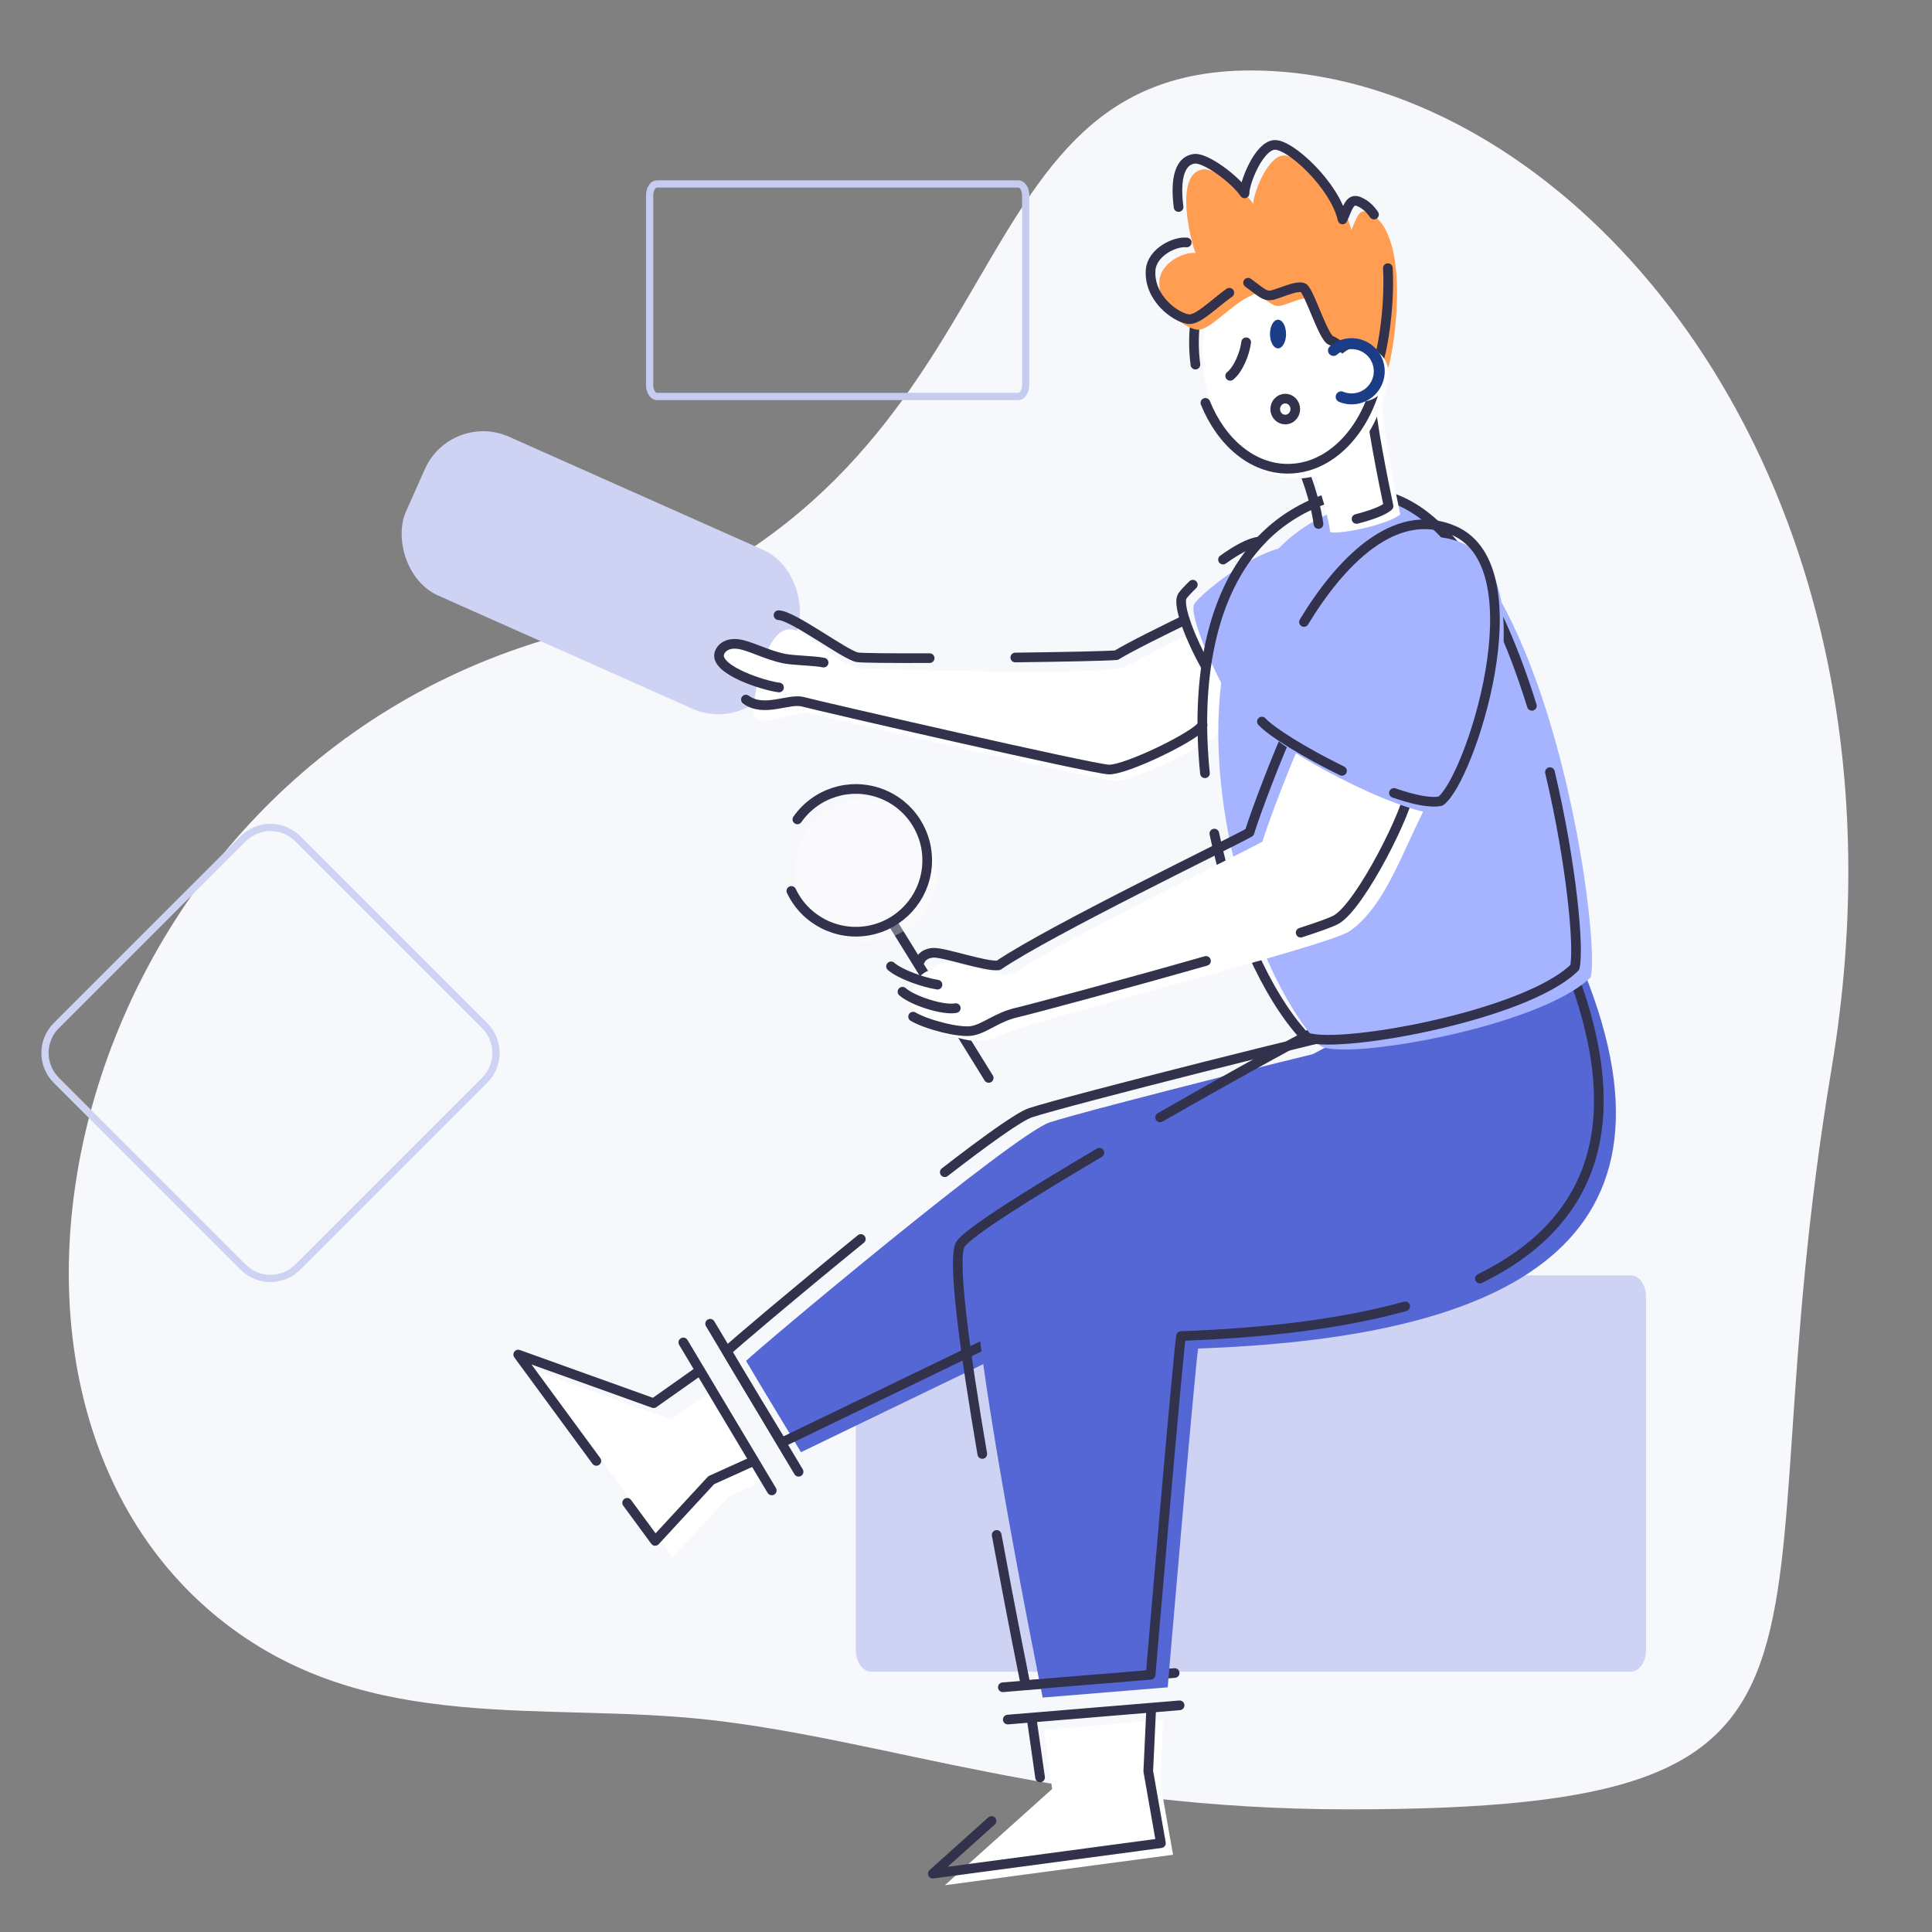 <?xml version="1.0" encoding="UTF-8"?>
<svg width="200px" height="200px" viewBox="0 0 200 200" version="1.1" xmlns="http://www.w3.org/2000/svg" xmlns:xlink="http://www.w3.org/1999/xlink">
    <rect x="0" y="0" width="200" height="200" fill="#808080" stroke="none"/>
    <title>C05777AA-C96F-4F94-98B4-EA2832F76E27</title>
    <g id="Apps" stroke="none" stroke-width="1" fill="none" fill-rule="evenodd">
        <g id="apps-empty-new" transform="translate(-460, -272)">
            <g id="Group-3" transform="translate(416, 232)">
                <g id="Illustration/Observe" transform="translate(44, 40)">
                    <path d="M139.63,187.304 C109.971,187.304 91.903,180.123 73.512,178.047 C56.302,176.104 38.352,179.683 23.294,168.034 C-7.856,143.936 7.302,80.073 57.517,65.909 C107.731,51.745 96.325,7.295 129.495,7.295 C162.666,7.295 199.883,49.318 189.596,110.675 C179.309,172.033 197.041,187.304 139.63,187.304 Z" id="Path" fill="#F7F8FB" fill-rule="nonzero"></path>
                    <rect id="Rectangle" fill="#CED3F3" fill-rule="nonzero" transform="translate(62.191, 59.293) rotate(24) translate(-62.191, -59.293) " x="41.191" y="50.293" width="42" height="18" rx="6.6"></rect>
                    <g id="Group" transform="translate(3, 15)">
                        <path d="M65.004,4.043 L102.425,4.043 C102.841,4.043 103.178,4.575 103.178,5.231 L103.178,24.855 C103.178,25.511 102.841,26.042 102.425,26.043 L65.004,26.043 C64.588,26.043 64.25,25.511 64.25,24.855 L64.25,5.236 C64.249,4.92 64.329,4.616 64.47,4.392 C64.611,4.168 64.804,4.043 65.004,4.043 Z" id="Path" stroke="#C6CBF0" stroke-width="0.748" stroke-linecap="round" stroke-linejoin="round"></path>
                        <path d="M27.828,71.828 L47.172,91.172 C48.734,92.734 48.734,95.266 47.172,96.828 L27.828,116.172 C26.266,117.734 23.734,117.734 22.172,116.172 L2.828,96.828 C1.266,95.266 1.266,92.734 2.828,91.172 L22.172,71.828 C23.734,70.266 26.266,70.266 27.828,71.828 Z" id="Polygon" stroke="#CED3F3" stroke-width="0.75"></path>
                        <path d="M125.896,55.991 C125.873,53.961 123.283,49.506 122.351,49.669 C121.419,49.831 115.4,53.006 113.487,54.008 C111.574,55.011 89.441,54.297 86.715,54.218 C83.989,54.138 82.896,52.044 79.597,50.364 C76.297,48.685 75.033,57.121 74.976,58.609 C74.883,60.929 79.428,58.437 80.893,58.84 C82.359,59.242 110.791,65.79 112.546,65.849 C114.3,65.907 122.542,61.913 123.26,60.736 C123.978,59.559 125.919,58.021 125.896,55.991 Z" id="Path" fill="#FFFFFF"></path>
                        <path d="M87.176,117.023 L165.814,117.023 C166.689,117.023 167.397,118.015 167.397,119.238 L167.397,155.833 C167.397,157.056 166.688,158.048 165.814,158.048 L87.176,158.048 C86.302,158.048 85.594,157.055 85.594,155.833 L85.594,119.238 C85.593,118.015 86.302,117.023 87.176,117.023 Z" id="Path" fill="#CED3F3" fill-rule="nonzero"></path>
                        <line x1="89.413" y1="80.554" x2="99.35" y2="96.588" id="Path" stroke="#32324D" stroke-linecap="round" stroke-linejoin="round"></line>
                        <line x1="70.512" y1="122.033" x2="79.669" y2="137.355" id="Path" stroke="#32324D" stroke-linecap="round" stroke-linejoin="round"></line>
                        <line x1="100.813" y1="159.665" x2="118.602" y2="158.19" id="Path" stroke="#32324D" stroke-linecap="round" stroke-linejoin="round"></line>
                        <line x1="101.324" y1="163.009" x2="119.113" y2="161.535" id="Path" stroke="#32324D" stroke-linecap="round" stroke-linejoin="round"></line>
                        <path d="M139.966,92.508 C138.388,92.638 109.426,99.942 105.672,101.186 C101.917,102.43 75.474,124.628 74.234,125.88 C75.04,127.291 79.919,135.331 79.919,135.331 L100.8,125.242 C100.8,125.242 141.543,92.377 139.966,92.508 Z" id="Path" fill="#5567D5"></path>
                        <path d="M86.113,113.261 C79.214,118.871 72.831,124.282 72.237,124.882 C73.043,126.296 77.926,134.334 77.926,134.334 L98.806,124.245 C98.806,124.245 139.55,91.38 137.973,91.511 C136.395,91.642 107.433,98.945 103.678,100.189 C102.489,100.583 99.023,103.08 94.802,106.347" id="Path" stroke="#32324D" stroke-linecap="round" stroke-linejoin="round"></path>
                        <path d="M160.967,85.573 C172.829,114.929 151.283,123.516 121.026,124.602 C120.548,128.273 117.881,159.671 117.881,159.671 L104.939,160.732 C104.939,160.732 96.231,118.019 98.204,115.081 C100.178,112.143 133.576,93.53 136.528,92.246 C139.481,90.963 160.457,84.304 160.967,85.573 Z" id="Path" fill="#5567D5"></path>
                        <path d="M142.467,120.233 C135.822,122.074 127.896,122.995 119.258,123.306 C118.78,126.977 116.113,158.375 116.113,158.375 L103.171,159.436 C103.171,159.436 101.743,152.43 100.174,143.896" id="Path" stroke="#32324D" stroke-linecap="round" stroke-linejoin="round"></path>
                        <path d="M117.092,100.676 C125.417,95.899 133.386,91.547 134.761,90.949 C137.714,89.665 158.685,83.008 159.199,84.276 C166.236,101.69 161.516,111.795 150.197,117.362" id="Path" stroke="#32324D" stroke-linecap="round" stroke-linejoin="round"></path>
                        <path d="M98.685,135.514 C96.923,125.197 95.516,115.157 96.438,113.785 C97.26,112.561 103.547,108.609 110.811,104.327" id="Path" stroke="#32324D" stroke-linecap="round" stroke-linejoin="round"></path>
                        <path d="M123.605,42.93 C124.934,41.976 126.303,41.194 127.283,41.073" id="Path" stroke="#32324D" stroke-linecap="round" stroke-linejoin="round"></path>
                        <path d="M121.774,53.891 C120.528,51.7 118.769,47.658 119.405,46.697 C119.562,46.461 119.95,46.039 120.481,45.526" id="Path" stroke="#32324D" stroke-linecap="round" stroke-linejoin="round"></path>
                        <path d="M124.182,56.918 C123.348,55.981 119.898,48.627 120.647,47.499 C121.395,46.37 127.975,40.888 131.912,41.529 C130.855,44.678 125.014,57.856 124.182,56.918 Z" id="Path" fill="#A6B3FF"></path>
                        <path d="M135.685,37.734 C155.781,30.416 162.876,81.133 161.676,86.152 C156.536,91.278 136.218,94.835 133.687,93.277 C123.435,82.167 115.383,45.126 135.685,37.734 Z" id="Path" fill="#A6B3FF"></path>
                        <path d="M121.737,65.048 C120.795,55.74 122.193,46.48 127.623,40.855" id="Path" stroke="#32324D" stroke-linecap="round" stroke-linejoin="round"></path>
                        <path d="M157.448,64.931 C159.716,74.495 160.486,83.208 160.022,85.141 C154.882,90.268 134.564,93.825 132.033,92.266 C128.119,88.026 124.525,80.001 122.708,71.292" id="Path" stroke="#32324D" stroke-linecap="round" stroke-linejoin="round"></path>
                        <path d="M127.62,40.853 C129.336,39.075 131.455,37.659 134.031,36.721 C144.554,32.89 151.512,44.969 155.581,58.068" id="Path" stroke="#32324D" stroke-linecap="round" stroke-linejoin="round"></path>
                        <path d="M93.238,53.131 C89.288,53.143 86.194,53.119 85.752,53.042 C84.495,52.824 79.063,48.705 77.592,48.684" id="Path" stroke="#32324D" stroke-linecap="round" stroke-linejoin="round"></path>
                        <path d="M119.648,49.18 C117.469,50.24 114.054,51.917 112.567,52.825 C111.388,52.915 107.001,53.004 102.103,53.064" id="Path" stroke="#32324D" stroke-linecap="round" stroke-linejoin="round"></path>
                        <path d="M74.217,57.422 C76.084,58.801 78.669,57.25 80.134,57.652 C81.599,58.055 110.036,64.604 111.788,64.661 C113.541,64.719 120.776,61.226 121.492,60.048" id="Path" stroke="#32324D" stroke-linecap="round" stroke-linejoin="round"></path>
                        <path d="M131.824,61.466 C130.748,63.699 128.371,69.883 127.683,72.128 C125.669,73.275 107.021,82.272 101.691,85.896 C100.304,86.047 95.971,84.489 94.892,84.592 C93.814,84.695 93.593,85.398 93.593,85.398 C91.151,85.53 90.2,90.544 93.304,91.537 C96.409,92.53 98.431,93.41 100.608,92.159 C102.785,90.909 134.348,83.003 136.7,81.4 C139.872,79.24 141.676,74.564 143.509,70.708 C145.43,66.665 144.552,68.799 144.552,67.295 C144.552,65.791 132.901,59.232 131.824,61.466 Z" id="Path" fill="#FFFFFF"></path>
                        <path d="M89.24,85.035 C90.176,85.854 92.515,86.687 94.05,86.934" id="Path" stroke="#32324D" stroke-linecap="round" stroke-linejoin="round"></path>
                        <path d="M90.426,87.662 C91.495,88.604 94.659,89.616 95.941,89.359" id="Path" stroke="#32324D" stroke-linecap="round" stroke-linejoin="round"></path>
                        <path d="M131.644,81.549 C133.554,80.933 134.907,80.445 135.373,80.167 C137.894,78.659 142.857,68.798 143.005,66.422" id="Path" stroke="#32324D" stroke-linecap="round" stroke-linejoin="round"></path>
                        <path d="M91.524,90.242 C92.863,91.04 96.284,91.951 97.624,91.71 C98.964,91.47 100.211,90.286 102.244,89.822 C103.403,89.557 113.181,86.947 121.845,84.474" id="Path" stroke="#32324D" stroke-linecap="round" stroke-linejoin="round"></path>
                        <path d="M130.486,60.506 C129.41,62.738 127.034,68.923 126.345,71.168 C124.331,72.314 105.683,81.312 100.354,84.936 C98.967,85.088 94.633,83.528 93.555,83.633 C92.476,83.737 92.255,84.438 92.255,84.438" id="Path" stroke="#32324D" stroke-linecap="round" stroke-linejoin="round"></path>
                        <path d="M148.4,41.233 C157.295,45.08 149.983,67.197 147.03,69.245 C143.26,70.042 130.521,63.209 128.542,61.011 C128.131,59.052 137.514,36.526 148.4,41.233 Z" id="Path" fill="#A6B3FF"></path>
                        <path d="M135.923,64.8 C132.126,62.945 128.601,60.77 127.632,59.697" id="Path" stroke="#32324D" stroke-linecap="round" stroke-linejoin="round"></path>
                        <path d="M131.985,49.385 C135.681,43.285 141.348,37.262 147.492,39.921 C156.386,43.767 149.074,65.884 146.121,67.933 C145.069,68.156 143.318,67.783 141.298,67.084" id="Path" stroke="#32324D" stroke-linecap="round" stroke-linejoin="round"></path>
                        <polyline id="Path" fill="#FFFFFF" points="117.419 163.047 117.116 169.549 118.432 177.003 94.813 180.157 105.918 170.194 105.043 164.071"></polyline>
                        <line x1="104.669" y1="168.997" x2="103.794" y2="162.874" id="Path" stroke="#32324D" stroke-linecap="round" stroke-linejoin="round"></line>
                        <polyline id="Path" stroke="#32324D" stroke-linecap="round" stroke-linejoin="round" points="116.173 161.847 115.868 168.351 117.18 175.804 93.564 178.961 99.643 173.506"></polyline>
                        <polyline id="Path" fill="#FFFFFF" points="76.779 137.952 72.444 139.914 66.641 146.199 52.468 126.908 66.482 131.94 71.268 128.561"></polyline>
                        <polyline id="Path" stroke="#32324D" stroke-linecap="round" stroke-linejoin="round" points="58.734 136.233 50.647 125.225 64.662 130.257 69.448 126.879"></polyline>
                        <polyline id="Path" stroke="#32324D" stroke-linecap="round" stroke-linejoin="round" points="74.958 136.268 70.623 138.23 64.821 144.515 61.921 140.57"></polyline>
                        <line x1="67.736" y1="123.966" x2="76.892" y2="139.287" id="Path" stroke="#32324D" stroke-linecap="round" stroke-linejoin="round"></line>
                        <path d="M82.259,53.594 C81.336,53.386 79.254,53.387 78.195,53.178 C76.245,52.79 74.534,51.764 73.269,51.659 C72.003,51.554 71.497,52.331 71.438,52.745 C71.2,54.413 76.037,55.973 77.645,56.168" id="Path" stroke="#32324D" fill="#FFFFFF" stroke-linecap="round" stroke-linejoin="round"></path>
                        <path d="M79.285,75.087 C79.285,71.006 82.593,67.698 86.674,67.699 C90.754,67.699 94.062,71.007 94.062,75.087 C94.062,79.168 90.754,82.476 86.673,82.476 C84.713,82.476 82.834,81.697 81.448,80.312 C80.063,78.926 79.284,77.046 79.285,75.087 L79.285,75.087 Z" id="Path" fill="#FFFFFF" opacity="0.328"></path>
                        <path d="M79.544,69.825 C81.459,67.089 84.971,65.979 88.111,67.116 C91.251,68.252 93.238,71.354 92.958,74.681 C92.678,78.009 90.201,80.735 86.915,81.331 C83.63,81.928 80.353,80.246 78.921,77.23" id="Path" stroke="#32324D" stroke-linecap="round" stroke-linejoin="round"></path>
                        <path d="M132.474,33.054 C133.297,34.544 134.373,37.633 134.704,40.09 C135.857,40.344 140.828,39.256 141.953,38.244 C141.507,36.139 139.985,28.617 140.155,27.408 C140.326,26.199 131.835,31.899 132.474,33.054 Z" id="Path" fill="#FFFFFF"></path>
                        <path d="M137.428,38.722 C138.85,38.362 140.213,37.873 140.74,37.399 C140.293,35.296 138.771,27.773 138.942,26.563 C139.113,25.354 130.621,31.057 131.261,32.211 C132.083,33.7 133.159,36.789 133.49,39.245" id="Path" stroke="#32324D" stroke-linecap="round" stroke-linejoin="round"></path>
                        <path d="M121.481,21.459 C121.481,14.235 125.83,8.377 131.195,8.377 C136.561,8.377 140.909,14.235 140.909,21.459 C140.909,28.684 136.561,34.542 131.195,34.542 C125.83,34.542 121.481,28.685 121.481,21.459 Z" id="Path" fill="#FFFFFF"></path>
                        <path d="M126.003,20.433 C125.863,21.6 125.163,23.281 124.347,23.909" id="Path" stroke="#32324D" stroke-linecap="round" stroke-linejoin="round"></path>
                        <path d="M128.47,19.58 C128.47,18.757 128.842,18.095 129.3,18.095 C129.759,18.095 130.131,18.76 130.131,19.58 C130.131,20.399 129.759,21.063 129.3,21.063 C128.842,21.063 128.47,20.399 128.47,19.58 Z" id="Path" fill="#1B3C87"></path>
                        <path d="M129.011,27.349 C129.011,26.75 129.476,26.264 130.049,26.264 C130.622,26.264 131.087,26.75 131.087,27.349 C131.087,27.949 130.623,28.433 130.049,28.433 C129.476,28.433 129.011,27.947 129.011,27.349 Z" id="Path" stroke="#32324D" stroke-linecap="round" stroke-linejoin="round"></path>
                        <path d="M120.749,22.747 C120.649,21.983 120.599,21.213 120.599,20.442 C120.599,13.216 124.948,7.359 130.313,7.359 C135.678,7.359 140.028,13.216 140.028,20.442 C140.028,27.669 135.678,33.525 130.313,33.525 C126.633,33.525 123.43,30.768 121.782,26.704" id="Path" stroke="#32324D" stroke-linecap="round" stroke-linejoin="round"></path>
                        <path d="M140.502,23.659 C141.153,22.682 143.462,9.05 138.599,6.966 C137.629,6.549 137.43,7.654 136.89,8.808 C136.101,5.293 131.411,0.938 129.807,1.099 C128.202,1.259 126.723,5.03 126.749,6.109 C125.728,4.616 122.714,2.39 121.563,2.531 C118.496,2.907 120.251,9.928 120.76,11.191 C119.51,11.052 117.167,12.229 117.026,14.023 C116.795,16.916 119.586,18.965 120.943,19.131 C122.301,19.298 124.816,16.026 127.114,15.358 C128.526,16.406 128.838,16.756 129.493,16.665 C130.148,16.574 132.228,15.547 132.84,15.899 C133.451,16.252 134.915,21.096 135.699,21.342 C136.483,21.588 139.85,24.637 140.502,23.659 Z" id="Path" fill="#FF9D52"></path>
                        <path d="M119.849,10.099 C118.6,9.958 116.256,11.136 116.115,12.93 C115.885,15.823 118.676,17.872 120.033,18.038 C121.012,18.159 122.592,16.492 124.259,15.302" id="Path" stroke="#32324D" stroke-linecap="round" stroke-linejoin="round"></path>
                        <path d="M139.236,7.211 C138.828,6.606 138.319,6.142 137.688,5.873 C136.718,5.455 136.519,6.561 135.979,7.715 C135.19,4.2 130.5,-0.155 128.896,0.004 C127.292,0.163 125.812,3.935 125.836,5.016 C124.816,3.524 121.801,1.297 120.65,1.438 C118.857,1.658 118.712,4.148 119.004,6.431" id="Path" stroke="#32324D" stroke-linecap="round" stroke-linejoin="round"></path>
                        <path d="M126.202,14.265 C127.614,15.313 127.926,15.662 128.58,15.573 C129.235,15.483 131.316,14.454 131.927,14.806 C132.538,15.159 134.002,20.004 134.786,20.249 C135.571,20.495 138.939,23.54 139.591,22.566 C139.971,21.997 140.913,17.13 140.671,12.756" id="Path" stroke="#32324D" stroke-linecap="round" stroke-linejoin="round"></path>
                        <path d="M135.043,23.716 C135.043,22.136 136.324,20.856 137.903,20.856 C139.483,20.856 140.763,22.137 140.763,23.716 C140.763,25.296 139.482,26.576 137.903,26.576 C137.144,26.576 136.417,26.275 135.88,25.738 C135.344,25.202 135.043,24.474 135.043,23.716 Z" id="Path" fill="#FFFFFF"></path>
                        <path d="M135.042,21.278 C136.104,20.352 137.682,20.338 138.761,21.244 C139.839,22.151 140.097,23.708 139.367,24.914 C138.638,26.119 137.139,26.614 135.836,26.079" id="Path" stroke="#1B3C87" stroke-width="1.133" stroke-linecap="round" stroke-linejoin="round"></path>
                    </g>
                </g>
            </g>
        </g>
    </g>
</svg>